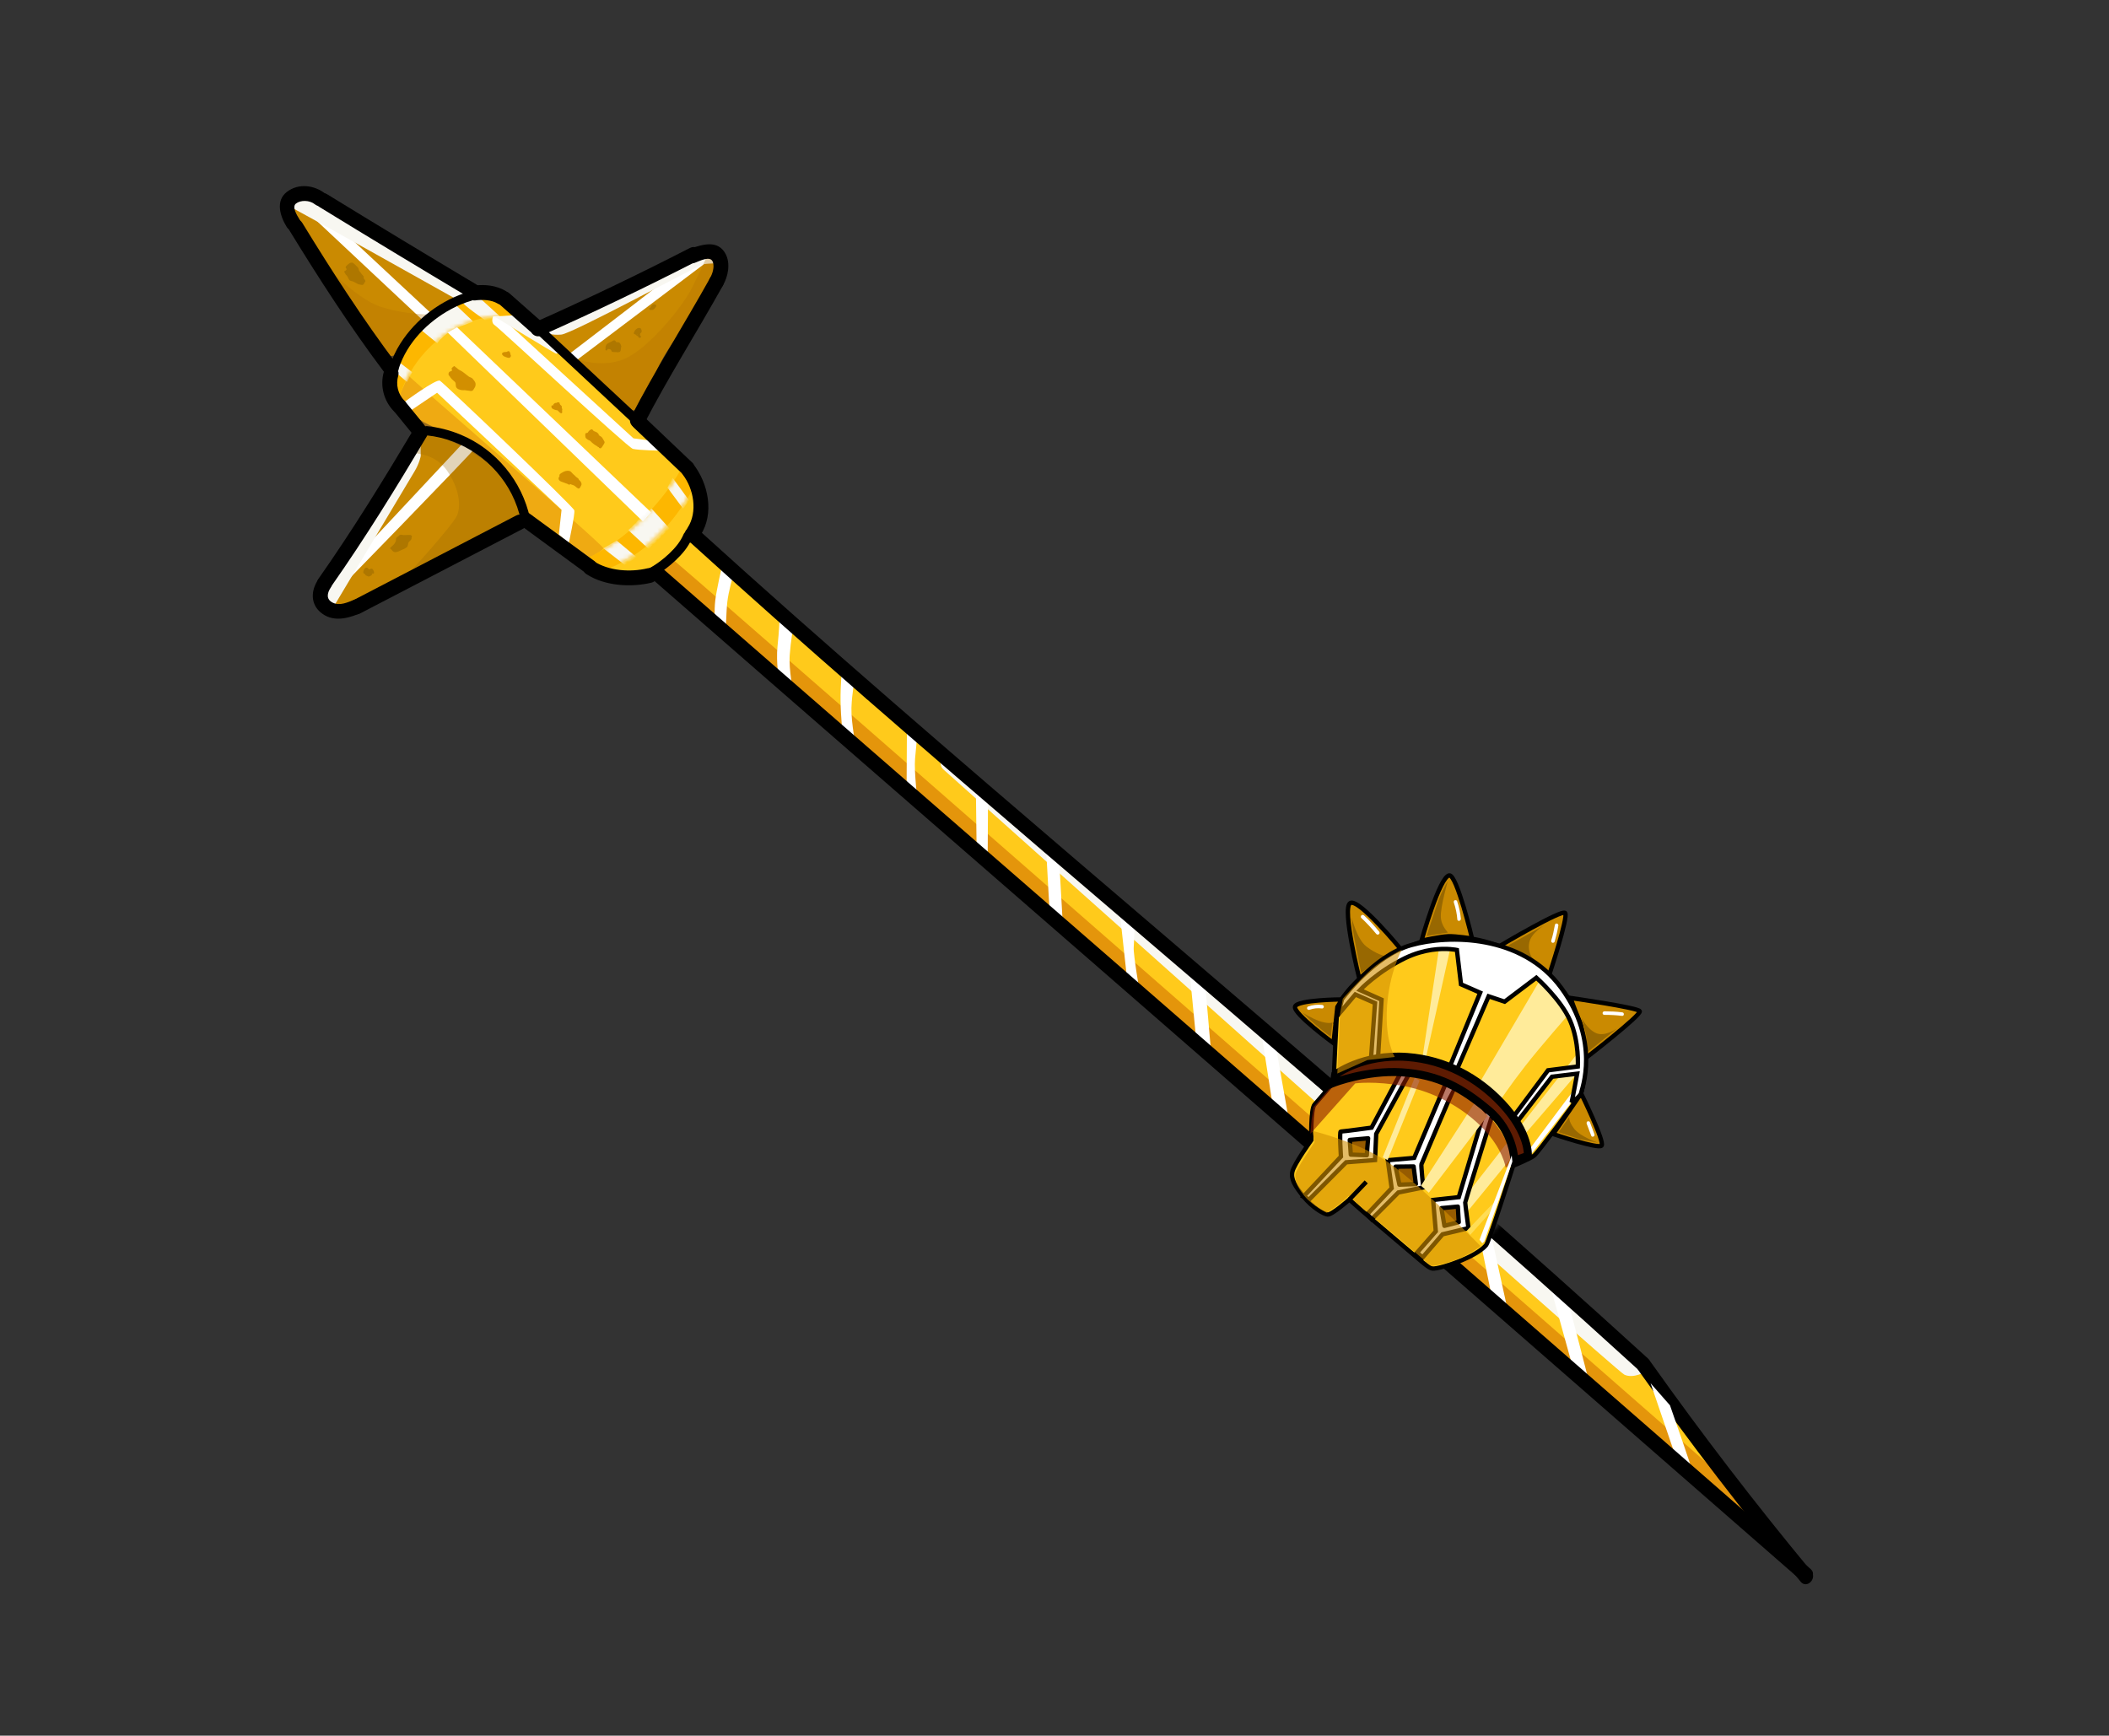 <svg width="486" height="400" viewBox="0 0 486 400" fill="none" xmlns="http://www.w3.org/2000/svg">
<rect x="0" y="0" width="486" height="400" fill="#333333" stroke="none"/>
<mask id="mask0_7149_5423" style="mask-type:luminance" maskUnits="userSpaceOnUse" x="58" y="33" width="367" height="344">
<path d="M311.308 251.636C311.308 251.636 311.237 255.898 308.185 260.694C305.133 265.49 299.854 266.56 299.854 266.56C299.854 266.56 120.822 123.986 120.157 124.573C119.491 125.16 76.592 147.697 75.627 148.458C74.663 149.219 62.448 133.76 62.448 133.76L85.626 94.29L58.008 47.504L71.165 33.407C71.165 33.407 124.184 66.03 125.027 65.743C125.871 65.456 170.576 50.534 170.576 50.534L176.37 59.454L157.093 97.663L170.398 111.883L171.422 124.381C171.422 124.381 401.972 319.878 402.625 320.308C403.279 320.738 424.213 366.781 424.213 366.781L416.378 376.172L325.549 292.576C325.549 292.576 329.138 293.197 335.409 290.455C337.607 289.493 341.474 288.222 342.178 286.501C343.506 283.258 346.485 281.558 346.485 281.558L311.31 251.646L311.308 251.636Z" fill="white"/>
</mask>
<g mask="url(#mask0_7149_5423)">
<path d="M104.716 63.968C99.23 61.629 94.695 57.675 89.791 54.377C84.869 51.065 79.452 48.682 73.997 46.396C73.957 46.381 73.916 46.366 73.876 46.351C71.55 42.395 65.182 46.008 67.285 50.335C72.366 60.796 83.039 68.029 85.986 79.545C86.686 82.281 90.946 83 92.553 80.714C95.51 76.514 99.572 72.882 104.45 71.08C107.542 69.937 107.831 65.289 104.71 63.957L104.716 63.968Z" fill="#CA8A01"/>
<path d="M160.321 58.842C151.7 63.07 142.92 66.878 134.033 70.503C133.611 70.675 133.258 70.919 132.965 71.205C131.86 71.308 131.025 71.899 130.492 72.721C127.255 72.361 124.333 77.303 127.477 79.505C133.185 83.504 138.362 87.748 142.778 93.175C144.897 95.781 149.189 94.516 149.639 91.224C150.34 86.072 153.103 81.599 156.105 77.464C159.295 73.069 162.657 68.843 165.229 64.035C166.748 61.194 163.295 57.375 160.318 58.837L160.321 58.842Z" fill="#CA8A01"/>
<path d="M159.279 108.112C158.817 107.529 158.174 107.106 157.469 106.853C156.88 105.863 155.579 105.967 154.679 105.174C154.729 104.3 153.46 103.68 152.647 102.827C146.661 96.527 138.623 89.649 134.354 84.82C134.037 84.461 133.528 84.406 133.089 84.353C132.996 84.07 132.875 83.79 132.725 83.515C131.811 81.805 130.437 80.492 128.833 79.58C126.02 77.083 122.894 74.979 119.576 73.151C119.575 73.071 119.572 72.995 119.567 72.914C119.455 71.496 118.482 69.854 116.978 69.505C105.587 66.865 93.642 73.296 90.856 84.968C90.621 85.957 90.705 86.845 91.003 87.598C90.991 87.745 90.97 87.891 90.956 88.043C90.927 88.372 90.958 88.691 91.038 88.991C91.015 89.078 90.996 89.167 90.978 89.251C90.63 90.853 91.619 92.295 92.978 93.027C93.088 93.282 93.228 93.528 93.406 93.743C95.814 96.697 99.097 98.222 102.634 99.41C104.944 100.185 107.331 100.808 109.27 102.23C109.68 102.592 110.095 102.954 110.505 103.315C110.957 103.719 111.423 103.989 111.885 104.151C111.937 104.209 111.988 104.267 112.041 104.316C115.838 108.027 118.447 112.537 119.928 117.622C120.317 118.968 121.445 119.75 122.706 119.999C122.889 120.296 123.098 120.564 123.333 120.799C125.336 122.784 127.426 124.681 129.624 126.452C131.671 128.102 134.04 130.268 136.739 130.663C136.79 130.672 136.839 130.672 136.886 130.68C137.444 131.369 138.191 131.868 139.007 131.849C140.035 131.823 141.215 132.357 142.299 132.404C143.29 132.449 144.3 132.388 145.278 132.243C146.801 132.02 148.307 131.545 149.714 130.923C152.314 129.779 154.657 127.865 156.477 125.698C160.495 120.923 163.68 113.664 159.282 108.1L159.279 108.112Z" fill="#FFCA1B"/>
<g style="mix-blend-mode:multiply" opacity="0.6">
<path d="M94.138 86.546C94.267 87.033 139.205 125.65 139.024 126.352C138.843 127.054 134.859 129.048 134.859 129.048C134.859 129.048 111.49 115.12 106.815 110.321C102.141 105.517 93.758 95.296 93.758 95.296L91.179 93.021L94.137 86.55L94.138 86.546Z" fill="#E4950B"/>
</g>
<path d="M91.96 91.795C91.96 91.795 93.912 83.412 102.05 77.45C110.189 71.489 119.004 72.845 119.004 72.845L114.556 68.647L108.826 67.837C108.826 67.837 102.253 69.825 97.324 74.723C92.399 79.622 89.703 87.281 89.703 87.281L91.959 91.799L91.96 91.795Z" fill="#FDB700"/>
<path d="M134.061 129.116C134.061 129.116 140.558 126.926 147.763 119.848C154.862 112.871 157.261 107.423 157.261 107.423L160.1 111.786C160.1 111.786 158.031 116.624 152.345 122.72C146.121 129.396 138.786 131.546 138.786 131.546L134.062 129.112L134.061 129.116Z" fill="#FDB700"/>
<path d="M395.105 334.916C390.162 329.052 385.112 323.386 379.69 318.021C379.716 317.925 379.746 317.827 379.767 317.731C380.056 316.321 379.523 315.031 378.523 314.048L377.849 313.443C378.088 313.68 378.324 313.911 378.563 314.147C377.859 313.437 377.133 312.762 376.392 312.091L376.288 311.983C376.144 311.839 375.993 311.706 375.838 311.585C375.813 311.565 375.792 311.542 375.766 311.522L375.827 311.578C374.962 310.905 373.913 310.596 372.882 310.736C368.412 305.446 363.309 300.755 357.736 296.615C357.243 296.249 356.666 296.083 356.072 296.064C353.738 293.902 351.404 291.741 349.07 289.575C348.274 288.797 347.462 288.041 346.635 287.294C346.493 286.689 346.168 286.106 345.606 285.598C337.597 278.359 329.62 271.081 321.622 263.832C320.738 263.03 319.77 262.766 318.86 262.871C317.331 261.49 315.702 260.216 313.963 259.06C312.658 257.787 311.354 256.511 310.045 255.237C309.305 254.514 308.478 254.166 307.668 254.094C303.627 249.564 299.582 245.03 295.536 240.503C294.471 239.312 293.011 239.112 291.716 239.515C290.707 238.498 289.698 237.482 288.688 236.469C288.527 236.307 288.359 236.173 288.186 236.052C288.04 235.734 287.834 235.422 287.565 235.13C281.883 228.888 275.434 223.899 268.225 219.521C268.156 219.481 268.086 219.445 268.016 219.408C267.019 218.111 266.189 216.689 265.554 215.115C264.603 212.756 262.182 212.231 260.32 212.914C245.174 199.262 230.025 185.619 214.914 171.937C214.072 171.177 212.87 171.01 211.777 171.267C209.543 169.265 207.31 167.259 205.075 165.257C203.882 163.916 202.515 162.725 201.003 161.682C200.61 161.409 200.202 161.24 199.796 161.15C195.963 157.155 192.054 153.232 188.037 149.433C179.424 141.289 170.494 133.625 161.466 125.958C157.665 122.734 152.6 128.869 156.541 131.899C165.724 138.96 174.415 146.943 182.719 155.013C189.425 161.53 195.969 168.185 202.269 175.096C203.335 176.265 204.651 176.573 205.83 176.308C208.833 179.01 211.838 181.704 214.846 184.403C216.887 186.615 219.144 188.632 221.581 190.439C222.668 191.246 223.773 191.41 224.74 191.159C238.371 203.461 251.994 215.778 265.618 228.086C266.677 229.014 267.844 229.216 268.887 228.96C269.747 229.533 270.596 230.131 271.431 230.75C271.539 231.48 271.886 232.233 272.546 232.94C276.811 237.546 281.418 241.8 286.331 245.699C292.135 252.421 298.661 258.49 305.878 263.696C306.187 263.919 306.497 264.09 306.811 264.226C307.99 265.155 309.189 266.053 310.425 266.917C310.57 267.022 310.721 267.106 310.868 267.185C312.258 268.507 313.676 269.787 315.135 271.029C316.652 272.508 318.172 273.988 319.689 275.468C320.372 276.137 321.226 276.566 322.112 276.69C322.202 277.641 322.678 278.574 323.663 279.31C334.882 287.65 345.079 297.233 354.105 307.908C355.204 309.205 357.057 309.598 358.578 308.98C361.517 311.705 364.458 314.422 367.403 317.144C367.366 319.246 369.451 320.853 371.533 320.85C377.777 326.663 383.811 332.882 388.986 339.65C392.015 343.614 398.298 338.728 395.097 334.931L395.105 334.916Z" fill="#FFCA1B"/>
<path d="M216.98 175.092C216.589 175.836 216.748 176.743 217.376 177.304C231.05 189.541 372.235 315.862 374.34 316.814C376.551 317.812 379.315 316.018 379.315 316.018L375.745 311.955L217.174 174.731L216.98 175.092Z" fill="#F8F7F1"/>
<path d="M154.638 128.61C154.638 128.61 155.142 129.018 155.222 129.084C168.368 140.166 398.137 341.365 398.137 341.365L406.682 353.488L151.4 132.665L154.638 128.61Z" fill="#E4950B"/>
<path d="M417.389 362.105C404.497 346.539 392.19 330.506 380.494 314.028C379.223 312.241 376.246 313.951 377.526 315.754C389.395 332.469 401.883 348.74 414.956 364.527C416.368 366.232 418.788 363.793 417.389 362.105Z" fill="black"/>
<path d="M164.735 143.552L167.253 145.722C167.253 145.722 167.341 141.03 167.609 138.678C167.876 136.326 168.859 132.944 168.859 132.944L166.34 130.627C166.34 130.627 165.087 136.068 164.821 138.415C164.555 140.763 164.736 143.548 164.736 143.548L164.735 143.552Z" fill="white"/>
<path d="M179.566 157.156C179.566 157.156 178.778 152.622 179.172 148.951C179.566 145.279 179.675 142.052 179.675 142.052L182.784 144.653C182.784 144.653 182.233 147.591 181.983 150.968C181.734 154.344 182.821 159.609 182.821 159.609L179.566 157.156Z" fill="white"/>
<path d="M194.685 170.458L197.352 172.77C197.352 172.77 196.101 166.481 196.208 163.107C196.316 159.732 197.006 156.352 197.006 156.352L194.044 153.896C194.044 153.896 193.652 157.861 193.699 161.524C193.745 165.188 194.241 170.022 194.241 170.022L194.686 170.454L194.685 170.458Z" fill="white"/>
<path d="M209 166.033L208.912 182.753C208.912 182.753 211.735 185.798 211.585 185.359C211.435 184.92 210.613 177.746 210.87 174.811C211.128 171.876 211.389 169.38 211.389 169.38L209.003 166.039L209 166.033Z" fill="white"/>
<path d="M224.874 180.942L225.059 196.19C225.059 196.19 227.602 200.266 227.591 199.384C227.58 198.503 227.688 183.253 227.688 183.253L224.874 180.942Z" fill="white"/>
<path d="M241.024 194.824L241.963 211.82C241.963 211.82 244.785 214.718 244.924 214.276C245.063 213.833 244.909 212.958 244.909 212.958L243.975 196.398L241.024 194.824Z" fill="white"/>
<path d="M257.916 209.137L259.731 225.686L262.704 229.023C262.704 229.023 261.128 219.951 261.253 218.338C261.378 216.725 261.474 212.323 261.474 212.323L257.914 209.141L257.916 209.137Z" fill="white"/>
<path d="M274.074 223.309L275.748 240.592L278.858 243.194L278.981 241.283L277.617 225.612L274.074 223.309Z" fill="white"/>
<path d="M290.676 238.064L293.378 255.336C293.378 255.336 297.393 259.831 297.236 259.249C297.08 258.666 293.773 239.788 293.773 239.788L290.67 238.067L290.676 238.064Z" fill="white"/>
<path d="M305.489 250.492L309.392 269.949C309.392 269.949 313.256 274.01 313.101 273.57C312.947 273.13 308.742 252.652 308.742 252.652L305.489 250.492Z" fill="white"/>
<path d="M322.539 265.685L326.884 285.281L329.854 288.325C329.854 288.325 327.283 269.735 326.982 269.296C326.682 268.857 322.539 265.685 322.539 265.685Z" fill="#00FDFF"/>
<path d="M340.021 280.429L343.92 299.588L347.778 303.501L343.121 282.296L340.021 280.429Z" fill="white"/>
<path d="M357.069 295.764L362.744 316.222C362.744 316.222 366.763 321.305 366.76 320.865C366.756 320.424 361.064 298.791 361.064 298.791L357.07 295.76L357.069 295.764Z" fill="white"/>
<path d="M380.372 318.796L386.454 336.611C386.454 336.611 390.618 341.545 390.614 340.959C390.609 340.372 384.833 323.871 384.833 323.871L380.374 318.792L380.372 318.796Z" fill="white"/>
<path d="M128.923 109.661L128.983 109.668C128.584 109.314 129.837 108.753 129.986 108.677C130.392 108.466 131.187 108.379 131.571 108.724C131.746 108.881 131.886 109.091 132.065 109.254C132.201 109.379 132.357 109.473 132.479 109.617C132.63 109.785 132.759 109.917 132.946 110.05C133.042 110.12 133.192 110.191 133.27 110.283C133.348 110.374 133.331 110.454 133.392 110.541C133.514 110.72 133.734 110.845 133.849 111.048C133.951 111.23 134.056 111.489 133.998 111.709C133.961 111.845 133.844 112.023 133.781 112.157C133.704 112.314 133.603 112.531 133.399 112.579C133.162 112.637 132.769 112.244 132.579 112.092C132.264 111.84 132.053 111.78 131.694 111.68C131.582 111.651 131.565 111.562 131.422 111.582C131.335 111.594 131.314 111.691 131.222 111.702C131.038 111.728 130.867 111.55 130.706 111.49C130.446 111.399 130.17 111.317 129.898 111.192C129.625 111.066 129.296 111.033 129.043 110.833C128.849 110.679 128.657 110.447 128.721 110.171C128.776 109.932 128.935 109.832 128.928 109.658L128.923 109.661Z" fill="#D28F00"/>
<path d="M138.3 100.26C138.013 100.22 137.948 100.047 137.787 99.849C137.663 99.701 137.491 99.611 137.325 99.536C137.19 99.474 137.056 99.43 136.924 99.373C136.693 99.276 136.724 99.209 136.561 99.037C136.319 98.778 135.852 99.151 135.671 99.365C135.586 99.467 135.524 99.619 135.434 99.706C135.291 99.846 135.103 99.716 134.964 99.857C134.807 100.015 134.85 100.74 134.979 100.925C135.069 101.051 135.295 101.204 135.424 101.305C135.585 101.432 135.769 101.441 135.941 101.548C136.123 101.663 136.25 101.856 136.408 101.996C136.591 102.159 136.771 102.3 136.964 102.444C137.13 102.568 137.315 102.657 137.507 102.77C137.672 102.867 137.804 103.057 138.009 103.071L138.049 103.237C138.382 103.254 138.316 103.485 138.624 103.145C138.767 102.988 138.869 102.82 138.977 102.631C139.072 102.456 139.185 102.331 139.256 102.163C139.35 101.944 139.364 101.908 139.25 101.7C139.095 101.415 138.937 101.121 138.755 100.855C138.53 100.53 138.114 100.477 137.889 100.169" fill="#D28F00"/>
<path d="M129.468 95.005C129.414 94.773 129.618 94.539 129.567 94.277C129.547 94.169 129.473 94.114 129.449 94.002C129.424 93.879 129.493 93.738 129.444 93.619C129.388 93.48 129.2 93.403 129.112 93.282C128.994 93.123 128.932 92.955 128.914 92.755C128.781 92.72 128.545 92.707 128.408 92.741C128.313 92.765 128.307 92.834 128.213 92.858C128.132 92.877 128.044 92.84 127.958 92.866C127.853 92.892 127.724 92.995 127.643 93.067C127.482 93.206 127.518 93.269 127.473 93.474C127.333 93.415 127.216 93.322 127.104 93.51C127.032 93.633 127.069 93.895 127.137 94.007C127.205 94.118 127.385 94.241 127.502 94.285C127.692 94.357 127.929 94.482 128.125 94.512C128.339 94.542 128.417 94.5 128.581 94.668C128.7 94.788 128.803 94.904 128.933 95.014C129.057 95.118 129.265 95.337 129.457 95.197C129.627 95.073 129.571 94.766 129.572 94.593" fill="#D28F00"/>
<path d="M117.246 82.26C117.592 82.343 117.716 81.958 117.655 81.685C117.611 81.5 117.517 81.134 117.364 80.991C117.153 80.798 116.892 81.066 116.693 81.111C116.533 81.148 116.351 81.096 116.195 81.134C116.057 81.169 115.967 81.243 115.805 81.266C115.796 81.384 115.68 81.455 115.676 81.552C115.668 81.7 115.81 81.818 115.899 81.917C116.07 82.109 116.223 82.167 116.442 82.247C116.685 82.333 116.99 82.472 117.247 82.473C117.601 82.478 117.767 82.149 117.755 81.844" fill="#D28F00"/>
<path d="M104.894 84.578C104.784 84.154 104.436 84.514 104.276 84.667C104.163 84.775 104.095 84.779 104.068 84.949C104.041 85.12 104.234 85.26 104.167 85.397C104.166 85.401 103.931 85.534 103.904 85.554C103.799 85.615 103.658 85.609 103.564 85.681C103.392 85.809 103.284 86.251 103.393 86.443C103.451 86.543 103.59 86.673 103.661 86.772C103.733 86.871 103.799 86.972 103.872 87.08C104.037 87.328 104.28 87.517 104.498 87.716C104.628 87.83 104.86 88.007 104.932 88.155C105.073 88.445 104.987 88.804 105.081 89.104C105.251 89.668 105.942 89.837 106.432 89.914C106.671 89.95 106.897 89.903 107.131 89.921C107.383 89.943 107.6 90.01 107.86 90.016C108.225 90.029 108.526 90.233 108.891 90.01C109.024 89.929 109.109 89.792 109.193 89.641C109.277 89.491 109.405 89.325 109.472 89.174C109.596 88.887 109.653 88.49 109.536 88.193C109.42 87.896 109.121 87.515 108.906 87.272C108.657 86.989 108.346 86.991 108.047 86.796C107.686 86.567 107.382 86.239 107.028 86.003C106.809 85.856 106.599 85.645 106.352 85.522C106.032 85.358 105.707 85.21 105.439 84.966C105.196 84.742 105.031 84.579 104.892 84.586L104.894 84.578Z" fill="#D28F00"/>
<path d="M67.499 45.755L97.46 73.84L99.644 72.493L69.684 44.554L67.499 45.755Z" fill="white"/>
<path d="M103.142 76.612L148.155 120.178L150.033 118.079L105.326 75.415L103.142 76.612Z" fill="white"/>
<path d="M132.185 83.532L164.586 59.087C164.586 59.087 161.197 57.662 160.913 58.399C160.629 59.136 130.699 81.936 130.699 81.936L132.185 83.532Z" fill="white"/>
<path d="M118.142 72.834L117.653 75.087L145.978 101.022L150.654 101.656L152.582 103.879C152.582 103.879 147.047 103.772 145.834 103.442C144.622 103.113 115.067 75.637 114.023 74.957C112.978 74.277 113.651 72.889 113.651 72.889L118.146 72.835L118.142 72.834Z" fill="white"/>
<path d="M131.058 125.238C131.058 125.238 132.532 118.477 132.347 117.616C132.162 116.755 102.251 88.244 101.382 87.739C100.513 87.234 93.145 92.681 93.145 92.681L94.724 94.562L100.725 90.511L129.407 117.477L128.783 123.19L131.054 125.237L131.058 125.238Z" fill="white"/>
<path d="M67.378 47.955C67.967 48.093 105.32 69.048 105.32 69.048L109.705 67.967C109.705 67.967 73.804 45.968 71.891 45.404C69.977 44.84 68.073 45.011 67.496 45.75C66.919 46.489 67.375 47.95 67.375 47.95L67.378 47.955Z" fill="#F8F7F1"/>
<path d="M125.649 76.573C126.09 76.716 126.83 77.293 129.321 77.114C131.812 76.939 161.093 61.038 162.116 60.878C163.139 60.718 165.048 60.696 165.048 60.696C165.048 60.696 163.686 57.341 160.913 58.4C158.14 59.458 125.649 76.573 125.649 76.573Z" fill="#F8F7F1"/>
<path d="M114.134 73.061C114.134 73.061 127.841 81.518 128.206 81.513C128.571 81.507 128.684 80.898 128.684 80.898C128.684 80.898 120.2 72.501 119.836 72.502C119.472 72.503 117.899 72.664 116.923 72.778C115.97 72.894 114.143 73.041 114.135 73.056L114.134 73.061Z" fill="#F8F7F1"/>
<path d="M83.907 63.893C83.89 63.805 83.74 63.618 83.683 63.546C83.595 63.429 83.483 63.315 83.379 63.204C83.259 63.07 83.174 62.923 83.065 62.766C82.981 62.646 82.817 62.527 82.762 62.401C82.628 62.118 82.677 61.816 82.41 61.568C82.179 61.351 81.958 61.129 81.729 60.904C81.514 60.696 81.337 60.525 81.031 60.524C80.606 60.522 80.368 60.801 80.059 61.048C79.941 61.141 79.695 61.382 79.66 61.532C79.605 61.775 79.794 61.781 79.846 61.985C79.893 62.162 79.806 62.205 79.687 62.32C79.56 62.446 79.398 62.47 79.29 62.579C79.458 62.832 79.543 63.116 79.751 63.353C79.836 63.451 79.937 63.522 80.01 63.63C80.104 63.761 80.139 63.913 80.217 64.04C80.315 64.203 80.423 64.467 80.556 64.586C80.727 64.743 81.071 64.767 81.29 64.847C81.694 64.994 82.066 65.265 82.446 65.441C82.576 65.502 82.65 65.54 82.793 65.555C82.983 65.574 83.126 65.621 83.312 65.653C83.694 65.718 83.822 65.521 83.949 65.227C84.094 64.897 84.355 64.864 84.099 64.508C84.015 64.388 83.87 64.265 83.816 64.135C83.789 64.071 83.68 63.745 83.909 63.885L83.907 63.893Z" fill="#AE7700"/>
<path d="M139.502 80.237L139.502 80.304C139.505 79.723 139.737 79.265 140.305 79.012C140.601 78.882 140.857 78.754 141.136 78.588C141.304 78.491 141.51 78.35 141.725 78.474C141.787 78.508 141.839 78.597 141.877 78.656C141.997 78.838 141.944 78.838 142.159 78.864C142.418 78.892 142.6 78.825 142.81 79.036C142.929 79.156 143.042 79.381 143.086 79.535C143.098 79.573 143.182 79.791 143.182 79.809C143.188 79.939 143.129 79.941 143.109 80.051C143.061 80.367 143.127 81.005 142.707 81.134C142.465 81.212 142.05 81.137 141.796 81.141C141.556 81.144 141.263 81.142 141.047 81.054C140.824 80.959 140.916 80.678 140.717 80.558C140.621 80.502 140.212 80.403 140.11 80.438C139.892 80.509 139.965 80.817 139.704 80.765C139.363 80.697 139.577 80.323 139.595 80.137" fill="#AE7700"/>
<path d="M150.121 71.338L150.052 71.333C150.434 71.567 150.727 71.281 150.943 70.966C151.008 70.872 151.202 70.675 151.228 70.575C151.271 70.414 151.131 70.372 151.122 70.206C150.852 70.152 150.705 70.055 150.458 70.185C150.247 70.294 150.137 70.424 150.035 70.641C149.984 70.752 149.983 70.823 149.886 70.903C149.811 70.968 149.669 70.935 149.62 71.055C149.526 71.274 149.875 71.415 150.017 71.497C150.037 71.458 150.072 71.441 150.121 71.44" fill="#AE7700"/>
<path d="M146.995 77.255C146.997 77.379 146.933 77.456 146.817 77.456C146.636 77.12 146.217 77.058 146.161 76.648C146.11 76.271 146.499 75.943 146.777 75.729C146.982 75.574 147.406 75.5 147.623 75.668C147.759 75.775 147.773 75.939 147.831 76.087C147.909 76.281 147.916 76.256 147.835 76.443C147.812 76.495 147.823 76.591 147.79 76.631C147.734 76.709 147.625 76.734 147.574 76.809C147.499 76.927 147.459 77.111 147.5 77.255C147.537 77.385 147.768 77.517 147.729 77.666C147.71 77.737 147.523 77.856 147.45 77.863C147.276 77.884 147.11 77.724 147.037 77.563C146.982 77.438 147.007 77.209 146.888 77.106C146.753 76.995 146.536 77.076 146.366 77.048C146.004 76.992 146.059 76.869 146.052 76.544" fill="#AE7700"/>
<g style="mix-blend-mode:multiply" opacity="0.63">
<path d="M132.092 82.522C132.092 82.522 138.348 85.038 143.852 82.728C149.358 80.413 157.191 70.808 159.389 66.461C161.582 62.112 163.267 58.29 163.267 58.29C163.267 58.29 167.24 57.895 165.579 63.622C163.917 69.349 147.161 98.598 147.161 98.598L132.095 82.528L132.092 82.522Z" fill="#B37301" fill-opacity="0.49"/>
</g>
<g style="mix-blend-mode:multiply" opacity="0.63">
<path d="M73.378 59.551C73.378 59.551 81.615 68.615 87.518 70.616C93.422 72.617 99.644 72.493 99.644 72.493C99.644 72.493 95.513 74.323 93.139 77.981C90.765 81.639 90.114 86.112 90.114 86.112L73.387 60.241L73.378 59.551Z" fill="#B37301" fill-opacity="0.49"/>
</g>
<path d="M119.929 114.535C118.949 111.782 115.757 109.359 113.551 107.568C109.69 104.435 105.257 102.007 100.567 100.367C98.188 99.534 95.658 100.896 95.265 103.454C95.186 103.953 95.1 104.449 95.004 104.942C89.777 111.07 86.125 118.25 82.136 125.229C79.792 128.203 77.375 131.117 74.948 133.988C71.984 137.494 77.288 141.746 80.537 139.207C81.152 139.214 81.762 139.087 82.323 138.792C93.05 133.143 103.955 127.811 114.742 122.266C117.885 120.649 121.443 118.791 119.924 114.534L119.929 114.535Z" fill="#CA8A01"/>
<path d="M74.939 139.07C74.939 139.07 109.843 103.305 109.401 103.312C108.96 103.32 107.326 101.432 107.326 101.432L74.032 137.029L74.939 139.07Z" fill="white"/>
<path d="M76.999 139.633C76.999 139.633 94.386 110.533 95.537 108.615C96.688 106.697 96.96 105.078 96.96 105.078L96.922 101.852C96.922 101.852 74.298 134.682 74.174 136.441C74.051 138.201 74.798 139.366 75.535 139.649C76.272 139.933 76.999 139.633 76.999 139.633Z" fill="#F8F7F1"/>
<path d="M89.825 126.331C89.994 126.296 90.121 126.05 90.257 125.94C90.566 125.693 90.84 125.429 91.028 125.07C91.152 124.837 91.254 124.718 91.249 124.454C91.239 124.137 91.251 123.976 91.498 123.779C91.577 123.716 91.676 123.676 91.753 123.621C91.856 123.55 91.886 123.487 91.978 123.409C92.172 123.243 92.35 123.193 92.574 123.252C93.034 123.374 93.624 123.29 94.122 123.285C94.358 123.281 94.589 123.248 94.781 123.392C95.042 123.581 94.9 123.65 94.845 123.889C94.785 124.165 94.895 124.221 94.678 124.439C94.522 124.593 94.35 124.738 94.216 124.911C93.905 125.312 94.138 125.84 93.678 126.171C93.526 126.277 93.327 126.393 93.164 126.487C92.97 126.6 92.765 126.621 92.565 126.723C92.093 126.963 91.613 127.235 91.073 127.247C90.806 127.252 90.645 127.138 90.447 126.948C90.243 126.748 90.08 126.474 89.824 126.336L89.825 126.331Z" fill="#AE7700"/>
<path d="M85.978 132.155L86.059 132.216C86.385 132.094 86.09 131.532 85.999 131.353C85.797 130.962 85.597 131.011 85.249 131.154C85.169 131.186 85.084 131.275 84.993 131.233C84.906 131.192 84.964 131.123 84.912 131.052C84.819 130.934 84.664 130.849 84.52 130.824C84.376 130.799 84.209 130.844 84.104 130.936C84 131.028 83.946 131.182 83.876 131.328C83.771 131.558 83.578 131.919 83.831 132.154C83.884 132.204 83.963 132.207 84.019 132.249C84.137 132.338 84.118 132.359 84.201 132.483C84.293 132.623 84.353 132.63 84.485 132.682C84.597 132.73 84.727 132.791 84.848 132.836C85.042 132.91 85.047 132.858 85.219 132.792C85.502 132.681 85.771 132.517 85.79 132.176L85.872 132.153" fill="#AE7700"/>
<g style="mix-blend-mode:multiply" opacity="0.63">
<path d="M95.016 104.409C95.016 104.409 100.201 104.347 103.017 108.46C105.832 112.576 106.226 116.371 105.389 118.63C104.552 120.888 93.634 132.778 93.634 132.778L120.786 119.309C120.786 119.309 119.136 111.375 113.193 106.436C107.256 101.493 96.735 99.957 96.735 99.957L95.016 104.409Z" fill="#986801" fill-opacity="0.44"/>
</g>
<mask id="mask1_7149_5423" style="mask-type:luminance" maskUnits="userSpaceOnUse" x="89" y="67" width="31" height="25">
<path d="M91.96 91.795C91.96 91.795 93.912 83.412 102.05 77.45C110.189 71.489 119.004 72.845 119.004 72.845L114.556 68.647L108.826 67.837C108.826 67.837 102.253 69.825 97.324 74.723C92.399 79.622 89.703 87.281 89.703 87.281L91.959 91.799L91.96 91.795Z" fill="white"/>
</mask>
<g mask="url(#mask1_7149_5423)">
<path d="M96.393 75.524L100.799 79.111C100.799 79.111 102.041 77.2 104.446 75.959C106.85 74.718 109.289 74.339 108.897 73.956C108.365 73.438 104.796 70.058 104.796 70.058C104.796 70.058 101.873 71.028 99.641 72.487C97.409 73.947 96.39 75.518 96.39 75.518L96.393 75.524Z" fill="#F8F7F1"/>
<path d="M91.668 83.222L94.985 85.776L93.8 88.041L91.007 85.651L91.668 83.222Z" fill="#F8F7F1"/>
<path d="M106.521 69.521C106.357 70.041 111.712 73.746 111.712 73.746L115.685 73.351L110.665 68.78C110.665 68.78 109.426 68.08 107.973 68.627C106.519 69.174 106.525 69.522 106.525 69.522L106.521 69.521Z" fill="#F8F7F1"/>
</g>
<mask id="mask2_7149_5423" style="mask-type:luminance" maskUnits="userSpaceOnUse" x="134" y="107" width="27" height="25">
<path d="M134.061 129.116C134.061 129.116 140.558 126.926 147.763 119.848C154.862 112.871 157.261 107.423 157.261 107.423L160.1 111.786C160.1 111.786 158.031 116.624 152.345 122.72C146.121 129.396 138.786 131.546 138.786 131.546L134.062 129.112L134.061 129.116Z" fill="white"/>
</mask>
<g mask="url(#mask2_7149_5423)">
<path d="M139.024 126.352L143.96 130.182L146.703 128.419L142.114 124.583L139.024 126.352Z" fill="#F8F7F1"/>
<path d="M144.774 122.159L149.466 126.492C149.466 126.492 151.345 124.74 152.202 123.866L154.252 121.769L150.152 117.224C150.152 117.224 148.702 117.963 147.34 119.537C145.979 121.111 144.779 122.16 144.779 122.16L144.774 122.159Z" fill="#F8F7F1"/>
<path d="M153.801 112.368L157.435 117.247L158.794 115.331L154.986 110.104L153.801 112.368Z" fill="#F8F7F1"/>
</g>
<path d="M91.53 84.081C83.624 73.565 76.512 62.549 69.642 51.336C68.49 49.452 65.52 51.172 66.675 53.062C73.544 64.275 80.656 75.291 88.562 85.807C89.875 87.552 92.855 85.847 91.53 84.081Z" fill="black"/>
<path d="M88.455 85.673C87.528 88.928 88.431 92.388 90.787 94.803C92.333 96.388 94.758 93.964 93.22 92.381C91.682 90.799 91.177 88.651 91.774 86.546C92.37 84.442 89.063 83.544 88.457 85.669L88.455 85.673Z" fill="black"/>
<path d="M91.061 95.093L95.308 100.307C95.894 101.025 97.124 100.92 97.734 100.31C98.445 99.602 98.327 98.603 97.737 97.884L93.49 92.67C92.904 91.951 91.674 92.056 91.064 92.667C90.354 93.375 90.471 94.374 91.061 95.093Z" fill="black"/>
<path d="M73.249 133.685C71.685 136.058 71.525 139.077 73.801 141.058C76.388 143.318 79.61 142.693 82.521 141.533C84.549 140.725 83.66 137.411 81.604 138.225C80.102 138.821 78.3 139.68 76.704 138.903C75.109 138.126 75.36 136.706 76.213 135.41C77.43 133.562 74.459 131.845 73.25 133.681L73.249 133.685Z" fill="black"/>
<path d="M69.049 50.611C68.427 49.608 67.223 47.688 68.194 46.92C69.265 46.072 71.325 46.084 72.579 47.095C74.283 48.468 76.732 46.055 75.012 44.673C72.485 42.638 68.799 42.164 66.119 44.215C63.438 46.265 64.532 49.828 66.087 52.334C67.249 54.212 70.22 52.491 69.055 50.608L69.049 50.611Z" fill="black"/>
<path d="M73.63 47.715C85.095 54.754 96.611 61.704 108.163 68.597C110.064 69.73 111.784 66.765 109.892 65.634C98.339 58.741 86.824 51.79 75.359 44.751C73.474 43.592 71.753 46.561 73.63 47.715Z" fill="black"/>
<path d="M109.463 69.234C111.175 69.004 113.193 69.072 114.712 69.97C116.615 71.095 118.341 68.126 116.441 67.007C114.419 65.811 111.734 65.496 109.43 65.805C108.505 65.928 107.734 66.532 107.733 67.539C107.733 68.377 108.551 69.361 109.467 69.235L109.463 69.234Z" fill="black"/>
<path d="M114.969 70.021L122.038 76.27C123.689 77.727 126.124 75.314 124.471 73.848L117.402 67.599C115.751 66.142 113.316 68.554 114.969 70.021Z" fill="black"/>
<path d="M124.744 77.345C136.909 71.943 148.907 66.168 160.753 60.096C162.723 59.087 160.991 56.126 159.027 57.129C147.177 63.2 135.183 68.975 123.018 74.377C121.002 75.272 122.744 78.231 124.744 77.345Z" fill="black"/>
<path d="M160.094 60.574C161.149 60.209 163.716 58.773 164.277 60.394C164.676 61.551 164.196 63.079 163.616 64.083C162.507 65.995 165.475 67.72 166.579 65.812C167.786 63.731 168.384 60.717 167.196 58.499C165.453 55.243 161.956 56.302 159.177 57.266C157.101 57.985 158 61.297 160.094 60.574Z" fill="black"/>
<path d="M163.592 64.135C157.616 74.852 151.014 85.221 145.381 96.131C144.37 98.091 147.333 99.824 148.345 97.86C153.977 86.95 160.578 76.585 166.555 65.864C167.629 63.934 164.666 62.205 163.592 64.135Z" fill="black"/>
<path d="M161.417 123.358C164.673 118.363 163.233 111.412 159.757 106.943C158.399 105.2 155.987 107.645 157.324 109.365C159.89 112.662 160.807 118.015 158.454 121.629C157.245 123.483 160.215 125.201 161.417 123.358Z" fill="black"/>
<path d="M146.106 98.594L157.071 109.015C158.674 110.534 161.106 108.117 159.504 106.593L148.539 96.172C146.935 94.652 144.503 97.07 146.106 98.594Z" fill="black"/>
<path d="M120.189 121.232L135.247 132.264C137.027 133.569 138.737 130.592 136.975 129.301L121.918 118.268C120.138 116.964 118.427 119.941 120.189 121.232Z" fill="black"/>
<path d="M135.103 132.289C139.288 135.05 145.373 135.427 150.135 134.278C152.282 133.759 151.369 130.452 149.218 130.969C145.303 131.917 140.265 131.591 136.832 129.325C134.984 128.109 133.266 131.08 135.103 132.289Z" fill="black"/>
<path d="M150.052 133.235C184.475 163.286 218.967 193.261 253.441 223.254C287.936 253.266 322.387 283.329 356.836 313.399L414.802 364.003C416.46 365.449 418.899 363.037 417.235 361.581C382.775 331.499 348.321 301.413 313.856 271.338C279.429 241.3 244.941 211.33 210.471 181.338C191.13 164.509 171.795 147.674 152.484 130.817C150.825 129.372 148.386 131.783 150.051 133.239L150.052 133.235Z" fill="black"/>
<path d="M158.285 124.296C185.232 148.784 212.818 172.563 240.468 196.252C269.736 221.323 299.1 246.282 328.119 271.638C344.684 286.113 361.135 300.721 377.389 315.549C379.019 317.036 381.455 314.619 379.822 313.127C350.973 286.809 321.501 261.187 291.877 235.751C263.197 211.124 234.362 186.682 205.84 161.879C190.674 148.688 175.598 135.392 160.723 121.875C159.092 120.392 156.656 122.809 158.29 124.297L158.285 124.296Z" fill="black"/>
<path d="M150.651 132.866C152.482 131.846 154.189 130.559 155.706 129.119C157.222 127.679 158.608 126.062 159.405 124.157C159.627 123.621 159.566 123.011 159.017 122.688C158.567 122.427 157.775 122.537 157.548 123.076C156.817 124.834 155.559 126.303 154.191 127.6C152.823 128.897 151.251 130.079 149.57 131.014C148.363 131.688 149.443 133.54 150.65 132.87L150.651 132.866Z" fill="black"/>
<path d="M91.901 84.876C93.836 78.955 98.579 74.123 103.989 71.215C105.504 70.4 107.093 69.743 108.742 69.261C110.065 68.874 109.499 66.803 108.171 67.193C101.713 69.083 95.876 73.474 92.265 79.156C91.239 80.77 90.419 82.514 89.827 84.332C89.4 85.643 91.474 86.187 91.9 84.88L91.901 84.876Z" fill="black"/>
<path d="M122.134 119.444C120.312 110.87 114.266 103.552 106.171 100.177C103.661 99.132 101.057 98.478 98.355 98.194C97.776 98.134 97.291 98.746 97.292 99.279C97.296 99.915 97.799 100.278 98.377 100.342C106.703 101.218 114.121 106.415 117.903 113.853C118.895 115.805 119.611 117.88 120.065 120.019C120.352 121.368 122.421 120.793 122.133 119.448L122.134 119.444Z" fill="black"/>
<path d="M124.159 77.327L140.788 92.835L145.549 97.276C146.56 98.217 148.079 96.703 147.068 95.761L130.439 80.253L125.677 75.812C124.667 74.871 123.148 76.386 124.159 77.327Z" fill="black"/>
<path d="M76.362 135.099C84.22 123.908 91.386 112.264 98.375 100.519C99.507 98.618 96.539 96.893 95.412 98.79C88.418 110.538 81.257 122.179 73.398 133.37C72.125 135.18 75.102 136.891 76.362 135.099Z" fill="black"/>
<path d="M82.994 141.37L120.691 121.764C122.655 120.744 120.924 117.78 118.965 118.796L81.268 138.402C79.303 139.422 81.035 142.386 82.994 141.37Z" fill="black"/>
</g>
<path d="M300.786 266.106C300.786 266.106 305.573 263.925 307.938 260.505C310.302 257.084 311.805 252.074 311.805 252.074" stroke="black" stroke-width="2" stroke-linecap="round" stroke-linejoin="round"/>
<path d="M364.362 251.998C364.362 251.998 368.208 238.456 360.448 228.808C352.598 219.038 337.454 212.543 325.184 217.912C312.913 223.282 308.422 231.132 308.218 232.071C308.015 233.01 307.311 249.44 307.311 249.44C307.311 249.44 303.862 253.529 302.924 254.556C301.987 255.584 302.186 262.744 302.186 262.744C302.186 262.744 298.235 268.237 297.826 269.984C297.416 271.73 298.391 273.311 300.404 275.796C302.416 278.281 304.965 279.765 305.932 279.893C306.899 280.021 310.95 276.458 310.95 276.458C310.95 276.458 313.965 279.213 320.894 285.045C327.822 290.877 329.105 292.216 330.068 292.343C331.03 292.47 334.279 291.52 337.137 290.305C339.995 289.09 341.834 287.764 342.495 286.905C343.157 286.045 348.692 268.66 348.692 268.66C348.692 268.66 352.609 267.073 353.542 266.306C354.474 265.54 362.655 254.526 364.354 252.01L364.362 251.998Z" fill="#FFCA1B" stroke="black" stroke-miterlimit="10"/>
<path d="M361.915 229.992C361.915 229.992 377.366 232.192 377.857 233.031C378.348 233.869 365.262 243.958 365.262 243.958C365.262 243.958 364.862 237.345 363.992 235.361C363.122 233.377 361.915 229.992 361.915 229.992Z" fill="#CA8A01" stroke="black" stroke-miterlimit="10"/>
<path d="M357.008 224.663C357.008 224.663 361.468 211.254 360.674 210.397C359.879 209.54 345.731 217.932 345.731 217.932C345.731 217.932 351.162 220.455 352.503 221.376C353.844 222.298 357.002 224.666 357.002 224.666L357.008 224.663Z" fill="#CA8A01" stroke="black" stroke-miterlimit="10"/>
<path d="M339.23 216.303C339.23 216.303 335.715 201.573 333.982 201.744C331.751 201.953 327.571 216.782 327.571 216.782C327.571 216.782 331.826 215.847 333.698 215.77C335.57 215.694 339.23 216.303 339.23 216.303Z" fill="#CA8A01" stroke="black" stroke-miterlimit="10"/>
<path d="M322.937 218.907C322.937 218.907 313.106 206.93 311.142 208.115C309.177 209.304 313.247 225.551 313.247 225.551C313.247 225.551 316.811 222.737 318.55 221.689C320.29 220.641 322.937 218.907 322.937 218.907Z" fill="#CA8A01" stroke="black" stroke-miterlimit="10"/>
<path d="M309.243 230.322C309.243 230.322 298.877 230.384 298.431 231.988C297.986 233.592 307.294 240.408 307.294 240.408L308.182 232.055L309.243 230.322Z" fill="#CA8A01" stroke="black" stroke-miterlimit="10"/>
<path d="M349.012 265.941L336.154 281.66L334.247 280.097L347.706 262.831L349.012 265.941Z" fill="#FFEB9A"/>
<path d="M364.363 251.998C364.363 251.998 369.884 263.225 369.066 264.031C368.247 264.838 357.922 261.351 357.922 261.351L364.363 251.998Z" fill="#CA8A01" stroke="black" stroke-miterlimit="10"/>
<path d="M344.039 256.497C344.039 256.497 337.663 276.834 337.646 277.133C337.629 277.432 338.391 283.034 338.391 283.034L332.424 284.455L327.821 289.8L326.549 288.685L330.867 283.762L330.247 276.543L336.16 275.891L342.249 255.498L344.049 256.495L344.039 256.497Z" fill="white" stroke="black" stroke-miterlimit="10"/>
<path d="M335.144 250.619C334.955 250.902 327.67 268.008 327.56 268.321C327.45 268.633 327.976 273.661 327.976 273.661L322.236 274.815L316.105 280.979L315.072 279.815L320.7 273.825L319.798 267.385L325.889 266.844L333.107 249.802L335.143 250.623L335.144 250.619Z" fill="white" stroke="black" stroke-miterlimit="10"/>
<path d="M324.927 247.086L317.134 261.321L316.864 267.341L310.21 267.859L301.666 276.454L300.369 275.771L309.006 266.549C309.006 266.549 308.629 260.733 308.969 260.767C309.31 260.802 316.065 259.879 316.065 259.879L322.829 247.167L324.927 247.086Z" fill="white" stroke="black" stroke-miterlimit="10"/>
<path d="M335.946 278.068L336.155 281.66L332.859 282.502L332.164 278.423L335.946 278.068Z" fill="#965B00" stroke="black" stroke-linecap="round" stroke-linejoin="round"/>
<path d="M325.751 268.818L326.275 272.877L322.484 273.015L321.599 268.868L325.751 268.818Z" fill="#965B00" stroke="black" stroke-linecap="round" stroke-linejoin="round"/>
<path d="M315.272 262.327C315.212 262.613 314.973 266.227 314.973 266.227L311.281 266.091L311.042 262.705L315.27 262.331L315.272 262.327Z" fill="#965B00" stroke="black" stroke-linecap="round" stroke-linejoin="round"/>
<path d="M362.472 251.493C362.351 251.583 351.74 265.819 351.74 265.819L352.028 266.361L353.12 265.653L361.815 254.427L362.472 251.493Z" fill="white"/>
<path d="M363.406 247.428L351.099 261.719L350.175 259.756L364.131 241.969L363.406 247.428Z" fill="#FFEB9A"/>
<path d="M361.423 233.819C361.328 233.963 354.937 241.216 351.428 245.727C347.917 250.233 345.596 253.756 345.596 253.756L340.84 249.718L354.857 225.875L361.422 233.824L361.423 233.819Z" fill="#FFEB9A"/>
<path d="M328.535 244.023L334.156 218.793C334.156 218.793 331.599 218.799 331.558 218.918C331.517 219.036 327.75 244.002 327.75 244.002L328.536 244.019L328.535 244.023Z" fill="#FFEB9A"/>
<path d="M345.279 276.093C345.037 276.271 338.058 283.582 338.058 283.582L338.796 284.595L344.765 277.891L345.279 276.093Z" fill="#FFDD55"/>
<path d="M342.74 257.175L329.256 274.873L327.458 273.259L339.929 253.968L342.74 257.175Z" fill="#FFEB9A"/>
<path d="M327.136 249.023C327.051 249.254 319.757 267.368 319.757 267.368L318.633 266.7L326.012 248.355L327.136 249.023Z" fill="#FFEB9A"/>
<g style="mix-blend-mode:multiply" opacity="0.6">
<path d="M346.962 269.122C346.967 268.861 346.276 264.784 341.796 260.091C337.314 255.403 330.538 251.606 323.647 250.32C316.759 249.035 312.299 249.679 312.299 249.679L301.97 261.288L302.241 258.086L302.688 255.12L307.356 249.711C307.356 249.711 320.892 243.391 332.678 249.558C348.319 257.727 348.583 268.033 348.583 268.033L346.962 269.122Z" fill="#8C1D00"/>
</g>
<path d="M368.177 263.314C368.177 263.314 364.173 261.964 362.759 260.135C361.346 258.307 361.641 257.359 361.641 257.359L359.173 260.921C359.173 260.921 363.256 262.3 364.14 262.529C365.024 262.758 368.171 263.317 368.171 263.317L368.177 263.314Z" fill="#986801"/>
<path d="M372.711 236.946C372.711 236.946 369.954 238.992 367.848 238.107C365.785 237.235 364.417 234.541 364.417 234.541C364.417 234.541 365.472 237.738 365.619 239.285C365.767 240.833 365.901 242.423 365.901 242.423L372.711 236.946Z" fill="#986801"/>
<path d="M355.984 213.16C355.984 213.16 352.837 214.937 352.404 217.247C351.971 219.557 353.237 220.937 353.237 220.937C353.237 220.937 352.374 220.274 350.183 219.27C347.992 218.265 347.502 217.909 347.502 217.909L355.983 213.164L355.984 213.16Z" fill="#986801"/>
<path d="M333.624 203.112C333.624 203.112 331.944 208.891 332.025 211.251C332.102 213.61 333.841 214.897 333.607 214.942C333.422 214.965 331.9 215.167 330.764 215.375C329.629 215.584 328.753 215.708 328.753 215.708C328.753 215.708 330.235 211.09 331.244 208.152C332.254 205.214 333.625 203.108 333.625 203.108L333.624 203.112Z" fill="#986801"/>
<path d="M311.459 211.399C311.459 211.399 312.655 216.408 314.857 218.123C317.059 219.837 319.081 220.341 319.081 220.341C319.081 220.341 317.369 221.313 316.114 222.355C314.858 223.397 313.686 224.212 313.686 224.212C313.686 224.212 312.459 218.313 312.007 215.774C311.556 213.235 311.481 211.359 311.465 211.396L311.459 211.399Z" fill="#986801"/>
<path d="M307.025 235.641C306.854 235.756 305.773 235.94 303.901 235.267C302.38 234.721 300.207 233.413 300.207 233.413C300.207 233.413 302.384 235.56 304.058 236.906C305.587 238.162 306.687 238.906 306.687 238.906L307.025 235.641Z" fill="#986801"/>
<path d="M362.151 254.109C362.289 253.721 363.443 247.444 363.443 247.444L357.648 248.136L349.086 259.235L348.316 257.945L356.725 246.66L363.597 245.783C363.597 245.783 363.947 240.144 361.832 235.246C359.718 230.348 354.04 225.32 354.04 225.32L346.73 230.841L343.038 229.605L335.76 246.446L334.083 245.843L341.089 228.773L336.676 226.839L335.729 218.93C335.729 218.93 335.157 218.81 334.215 218.737C332.161 218.57 328.256 218.668 323.841 220.781C317.388 223.92 313.399 228.167 313.399 228.167L318.366 230.388L317.528 244.128L315.892 244.641L316.855 231.164L312.328 229.186L308.274 233.979L309.263 230.239C309.263 230.239 316.502 220.251 325.167 217.814C333.833 215.377 350.75 215.331 359.786 227.687C368.821 240.043 364.503 251.082 364.34 251.903C364.177 252.723 362.1 254.093 362.139 254.105L362.151 254.109Z" fill="white" stroke="black" stroke-miterlimit="10"/>
<path d="M352.069 266.379L348.991 267.474C348.991 267.474 348.88 260.791 343.033 255.871C337.053 250.821 331.505 247.64 322.934 247.116C314.833 246.628 307.366 249.536 307.366 249.536L307.687 247.669C307.687 247.669 314.007 242.809 324.291 243.592C332.952 244.237 340.513 248.312 346.138 254.338C352.557 261.221 352.076 266.371 352.076 266.371L352.069 266.379Z" fill="#5E1B02" stroke="black" stroke-width="1.85" stroke-miterlimit="10"/>
<g style="mix-blend-mode:multiply" opacity="0.6">
<path d="M323.042 218.855C323.042 218.855 320.131 224.148 319.62 232.064C319.11 239.98 321.426 243.583 321.426 243.583L315.093 244.302L308.17 247.405L308.801 233.635L309.431 230.164C309.431 230.164 313.023 226.039 316.058 223.343C318.587 221.082 323.043 218.851 323.043 218.851L323.042 218.855Z" fill="#D28F00"/>
</g>
<path d="M347.773 267.92C347.675 268.194 340.946 285.718 340.946 285.718L341.585 286.518L342.038 286.109L348.514 267.702L348.364 266.285" fill="white"/>
<g style="mix-blend-mode:multiply" opacity="0.6">
<path d="M302.418 260.615C302.418 260.615 311.503 262.776 318.498 266.958C325.493 271.14 341.177 287.16 341.177 287.16C341.177 287.16 339.01 289.022 335.509 290.32C332.008 291.619 329.789 291.79 329.789 291.79C329.789 291.79 324.019 286.771 318.49 282.188C312.96 277.608 310.781 275.592 310.781 275.592C310.781 275.592 308.973 277.321 307.868 278.067C306.764 278.814 305.726 279.497 305.726 279.497C305.726 279.497 302.459 277.929 300.536 275.565C298.612 273.201 298.392 271.846 298.513 270.658C298.634 269.469 302.942 263.224 302.942 263.224L302.426 260.618L302.418 260.615Z" fill="#D28F00"/>
</g>
<path d="M314.836 272.381L310.954 276.445" stroke="black" stroke-miterlimit="10"/>
<path d="M366.681 261.723L365.643 258.976C365.582 258.779 365.625 258.53 365.839 258.427C366.036 258.366 366.322 258.426 366.383 258.622L367.422 261.37C367.483 261.566 367.439 261.815 367.225 261.918C367.011 262.021 366.727 261.957 366.681 261.723Z" fill="white"/>
<path d="M373.77 234.117C372.425 233.942 371.039 233.882 369.673 233.88C369.451 233.887 369.272 233.649 369.303 233.439C369.347 233.19 369.523 233.075 369.745 233.069C371.109 233.075 372.457 233.119 373.841 233.306C374.351 233.354 374.321 234.183 373.77 234.117Z" fill="white"/>
<path d="M359.112 213.273C358.925 214.526 358.611 215.777 358.254 217.016C358.185 217.21 357.918 217.334 357.724 217.265C357.493 217.18 357.406 216.928 357.475 216.734C357.841 215.588 358.092 214.401 358.301 213.202C358.333 212.992 358.494 212.788 358.742 212.832C358.953 212.864 359.144 213.063 359.112 213.273Z" fill="white"/>
<path d="M335.832 211.914C335.73 210.6 335.459 209.272 335.029 208.017C334.968 207.821 335.012 207.572 335.226 207.469C335.422 207.408 335.708 207.468 335.769 207.664C336.224 208.974 336.52 210.356 336.645 211.719C336.652 211.941 336.528 212.16 336.293 212.21C336.097 212.271 335.834 212.135 335.828 211.913L335.832 211.914Z" fill="white"/>
<path d="M317.161 215.249C316.088 213.942 314.912 212.683 313.694 211.542C313.529 211.393 313.584 211.105 313.733 210.941C313.921 210.787 314.169 210.831 314.334 210.98C315.595 212.134 316.728 213.38 317.801 214.688C318.171 215.129 317.543 215.652 317.161 215.249Z" fill="white"/>
<path d="M304.621 232.404C303.654 232.276 302.693 232.374 301.781 232.707C301.584 232.769 301.335 232.725 301.237 232.512C301.121 232.341 301.235 232.03 301.433 231.964C302.491 231.596 303.595 231.462 304.692 231.593C304.902 231.625 305.094 231.824 305.062 232.034C305.03 232.244 304.869 232.448 304.621 232.404Z" fill="white"/>
</svg>
